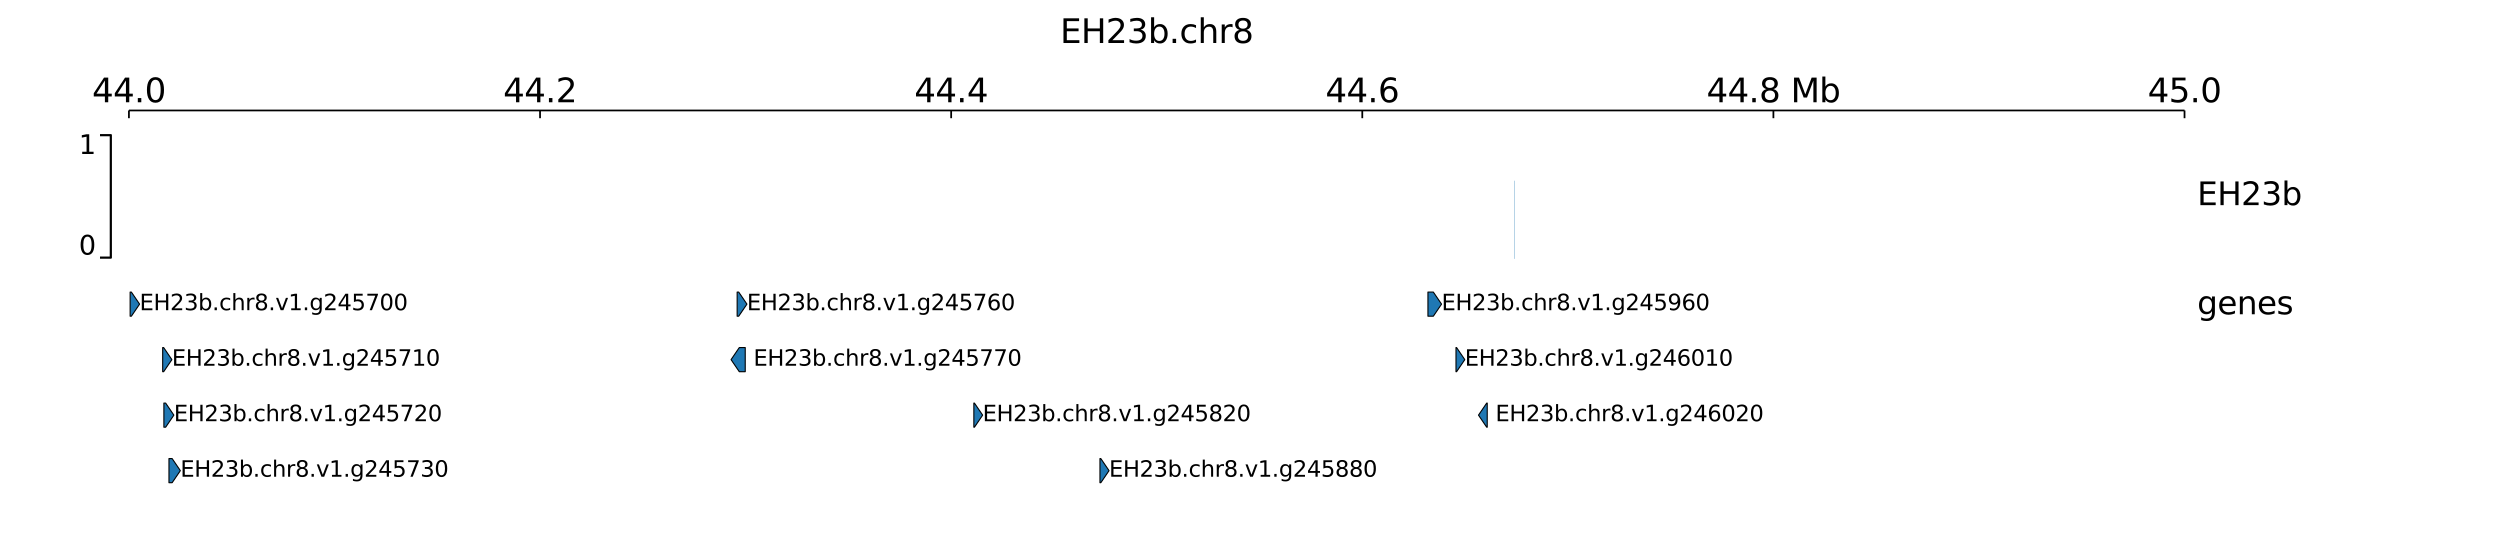 <?xml version="1.0" encoding="utf-8" standalone="no"?>
<!DOCTYPE svg PUBLIC "-//W3C//DTD SVG 1.1//EN"
  "http://www.w3.org/Graphics/SVG/1.1/DTD/svg11.dtd">
<svg xmlns:xlink="http://www.w3.org/1999/xlink" width="1133.858pt" height="252.555pt" viewBox="0 0 1133.858 252.555" xmlns="http://www.w3.org/2000/svg" version="1.1">
 <defs>
  <style type="text/css">*{stroke-linejoin: round; stroke-linecap: butt}</style>
 </defs>
 <g id="figure_1">
  <g id="patch_1">
   <path d="M 0 252.555 
L 1133.858 252.555 
L 1133.858 0 
L 0 0 
z
" style="fill: #ffffff"/>
  </g>
  <g id="axes_1">
   <g id="mpl_toolkits.axisartist.axis_artist_1">
    <defs>
     <path id="m55a534ce88" d="M 0 0 
L -0 3.5 
" style="stroke: #000000; stroke-width: 0.8"/>
    </defs>
    <g>
     <use xlink:href="#m55a534ce88" x="58.472" y="50.096" style="fill: none; stroke: #000000; stroke-width: 0.8"/>
    </g>
    <g>
     <use xlink:href="#m55a534ce88" x="244.933" y="50.096" style="fill: none; stroke: #000000; stroke-width: 0.8"/>
    </g>
    <g>
     <use xlink:href="#m55a534ce88" x="431.394" y="50.096" style="fill: none; stroke: #000000; stroke-width: 0.8"/>
    </g>
    <g>
     <use xlink:href="#m55a534ce88" x="617.855" y="50.096" style="fill: none; stroke: #000000; stroke-width: 0.8"/>
    </g>
    <g>
     <use xlink:href="#m55a534ce88" x="804.316" y="50.096" style="fill: none; stroke: #000000; stroke-width: 0.8"/>
    </g>
    <g>
     <use xlink:href="#m55a534ce88" x="990.777" y="50.096" style="fill: none; stroke: #000000; stroke-width: 0.8"/>
    </g>
    <g id="text_1">
     <!-- 44.0 -->
     <g transform="translate(41.773 46.383)scale(0.15 -0.15)">
      <defs>
       <path id="DejaVuSans-34" d="M 2419 4116 
L 825 1625 
L 2419 1625 
L 2419 4116 
z
M 2253 4666 
L 3047 4666 
L 3047 1625 
L 3713 1625 
L 3713 1100 
L 3047 1100 
L 3047 0 
L 2419 0 
L 2419 1100 
L 313 1100 
L 313 1709 
L 2253 4666 
z
" transform="scale(0.016)"/>
       <path id="DejaVuSans-2e" d="M 684 794 
L 1344 794 
L 1344 0 
L 684 0 
L 684 794 
z
" transform="scale(0.016)"/>
       <path id="DejaVuSans-30" d="M 2034 4250 
Q 1547 4250 1301 3770 
Q 1056 3291 1056 2328 
Q 1056 1369 1301 889 
Q 1547 409 2034 409 
Q 2525 409 2770 889 
Q 3016 1369 3016 2328 
Q 3016 3291 2770 3770 
Q 2525 4250 2034 4250 
z
M 2034 4750 
Q 2819 4750 3233 4129 
Q 3647 3509 3647 2328 
Q 3647 1150 3233 529 
Q 2819 -91 2034 -91 
Q 1250 -91 836 529 
Q 422 1150 422 2328 
Q 422 3509 836 4129 
Q 1250 4750 2034 4750 
z
" transform="scale(0.016)"/>
      </defs>
      <use xlink:href="#DejaVuSans-34"/>
      <use xlink:href="#DejaVuSans-34" x="63.623"/>
      <use xlink:href="#DejaVuSans-2e" x="127.246"/>
      <use xlink:href="#DejaVuSans-30" x="159.033"/>
     </g>
    </g>
    <g id="text_2">
     <!-- 44.2 -->
     <g transform="translate(228.234 46.383)scale(0.15 -0.15)">
      <defs>
       <path id="DejaVuSans-32" d="M 1228 531 
L 3431 531 
L 3431 0 
L 469 0 
L 469 531 
Q 828 903 1448 1529 
Q 2069 2156 2228 2338 
Q 2531 2678 2651 2914 
Q 2772 3150 2772 3378 
Q 2772 3750 2511 3984 
Q 2250 4219 1831 4219 
Q 1534 4219 1204 4116 
Q 875 4013 500 3803 
L 500 4441 
Q 881 4594 1212 4672 
Q 1544 4750 1819 4750 
Q 2544 4750 2975 4387 
Q 3406 4025 3406 3419 
Q 3406 3131 3298 2873 
Q 3191 2616 2906 2266 
Q 2828 2175 2409 1742 
Q 1991 1309 1228 531 
z
" transform="scale(0.016)"/>
      </defs>
      <use xlink:href="#DejaVuSans-34"/>
      <use xlink:href="#DejaVuSans-34" x="63.623"/>
      <use xlink:href="#DejaVuSans-2e" x="127.246"/>
      <use xlink:href="#DejaVuSans-32" x="159.033"/>
     </g>
    </g>
    <g id="text_3">
     <!-- 44.4 -->
     <g transform="translate(414.695 46.383)scale(0.15 -0.15)">
      <use xlink:href="#DejaVuSans-34"/>
      <use xlink:href="#DejaVuSans-34" x="63.623"/>
      <use xlink:href="#DejaVuSans-2e" x="127.246"/>
      <use xlink:href="#DejaVuSans-34" x="159.033"/>
     </g>
    </g>
    <g id="text_4">
     <!-- 44.6 -->
     <g transform="translate(601.156 46.383)scale(0.15 -0.15)">
      <defs>
       <path id="DejaVuSans-36" d="M 2113 2584 
Q 1688 2584 1439 2293 
Q 1191 2003 1191 1497 
Q 1191 994 1439 701 
Q 1688 409 2113 409 
Q 2538 409 2786 701 
Q 3034 994 3034 1497 
Q 3034 2003 2786 2293 
Q 2538 2584 2113 2584 
z
M 3366 4563 
L 3366 3988 
Q 3128 4100 2886 4159 
Q 2644 4219 2406 4219 
Q 1781 4219 1451 3797 
Q 1122 3375 1075 2522 
Q 1259 2794 1537 2939 
Q 1816 3084 2150 3084 
Q 2853 3084 3261 2657 
Q 3669 2231 3669 1497 
Q 3669 778 3244 343 
Q 2819 -91 2113 -91 
Q 1303 -91 875 529 
Q 447 1150 447 2328 
Q 447 3434 972 4092 
Q 1497 4750 2381 4750 
Q 2619 4750 2861 4703 
Q 3103 4656 3366 4563 
z
" transform="scale(0.016)"/>
      </defs>
      <use xlink:href="#DejaVuSans-34"/>
      <use xlink:href="#DejaVuSans-34" x="63.623"/>
      <use xlink:href="#DejaVuSans-2e" x="127.246"/>
      <use xlink:href="#DejaVuSans-36" x="159.033"/>
     </g>
    </g>
    <g id="text_5">
     <!-- 44.8 Mb -->
     <g transform="translate(774.001 46.383)scale(0.15 -0.15)">
      <defs>
       <path id="DejaVuSans-38" d="M 2034 2216 
Q 1584 2216 1326 1975 
Q 1069 1734 1069 1313 
Q 1069 891 1326 650 
Q 1584 409 2034 409 
Q 2484 409 2743 651 
Q 3003 894 3003 1313 
Q 3003 1734 2745 1975 
Q 2488 2216 2034 2216 
z
M 1403 2484 
Q 997 2584 770 2862 
Q 544 3141 544 3541 
Q 544 4100 942 4425 
Q 1341 4750 2034 4750 
Q 2731 4750 3128 4425 
Q 3525 4100 3525 3541 
Q 3525 3141 3298 2862 
Q 3072 2584 2669 2484 
Q 3125 2378 3379 2068 
Q 3634 1759 3634 1313 
Q 3634 634 3220 271 
Q 2806 -91 2034 -91 
Q 1263 -91 848 271 
Q 434 634 434 1313 
Q 434 1759 690 2068 
Q 947 2378 1403 2484 
z
M 1172 3481 
Q 1172 3119 1398 2916 
Q 1625 2713 2034 2713 
Q 2441 2713 2670 2916 
Q 2900 3119 2900 3481 
Q 2900 3844 2670 4047 
Q 2441 4250 2034 4250 
Q 1625 4250 1398 4047 
Q 1172 3844 1172 3481 
z
" transform="scale(0.016)"/>
       <path id="DejaVuSans-20" transform="scale(0.016)"/>
       <path id="DejaVuSans-4d" d="M 628 4666 
L 1569 4666 
L 2759 1491 
L 3956 4666 
L 4897 4666 
L 4897 0 
L 4281 0 
L 4281 4097 
L 3078 897 
L 2444 897 
L 1241 4097 
L 1241 0 
L 628 0 
L 628 4666 
z
" transform="scale(0.016)"/>
       <path id="DejaVuSans-62" d="M 3116 1747 
Q 3116 2381 2855 2742 
Q 2594 3103 2138 3103 
Q 1681 3103 1420 2742 
Q 1159 2381 1159 1747 
Q 1159 1113 1420 752 
Q 1681 391 2138 391 
Q 2594 391 2855 752 
Q 3116 1113 3116 1747 
z
M 1159 2969 
Q 1341 3281 1617 3432 
Q 1894 3584 2278 3584 
Q 2916 3584 3314 3078 
Q 3713 2572 3713 1747 
Q 3713 922 3314 415 
Q 2916 -91 2278 -91 
Q 1894 -91 1617 61 
Q 1341 213 1159 525 
L 1159 0 
L 581 0 
L 581 4863 
L 1159 4863 
L 1159 2969 
z
" transform="scale(0.016)"/>
      </defs>
      <use xlink:href="#DejaVuSans-34"/>
      <use xlink:href="#DejaVuSans-34" x="63.623"/>
      <use xlink:href="#DejaVuSans-2e" x="127.246"/>
      <use xlink:href="#DejaVuSans-38" x="159.033"/>
      <use xlink:href="#DejaVuSans-20" x="222.656"/>
      <use xlink:href="#DejaVuSans-4d" x="254.443"/>
      <use xlink:href="#DejaVuSans-62" x="340.723"/>
     </g>
    </g>
    <g id="text_6">
     <!-- 45.0 -->
     <g transform="translate(974.078 46.383)scale(0.15 -0.15)">
      <defs>
       <path id="DejaVuSans-35" d="M 691 4666 
L 3169 4666 
L 3169 4134 
L 1269 4134 
L 1269 2991 
Q 1406 3038 1543 3061 
Q 1681 3084 1819 3084 
Q 2600 3084 3056 2656 
Q 3513 2228 3513 1497 
Q 3513 744 3044 326 
Q 2575 -91 1722 -91 
Q 1428 -91 1123 -41 
Q 819 9 494 109 
L 494 744 
Q 775 591 1075 516 
Q 1375 441 1709 441 
Q 2250 441 2565 725 
Q 2881 1009 2881 1497 
Q 2881 1984 2565 2268 
Q 2250 2553 1709 2553 
Q 1456 2553 1204 2497 
Q 953 2441 691 2322 
L 691 4666 
z
" transform="scale(0.016)"/>
      </defs>
      <use xlink:href="#DejaVuSans-34"/>
      <use xlink:href="#DejaVuSans-35" x="63.623"/>
      <use xlink:href="#DejaVuSans-2e" x="127.246"/>
      <use xlink:href="#DejaVuSans-30" x="159.033"/>
     </g>
    </g>
    <g id="patch_2">
     <path d="M 58.472 50.096 
L 990.777 50.096 
" clip-path="url(#p28e0a90451)" style="fill: none; stroke: #000000; stroke-width: 0.8; stroke-linecap: square"/>
    </g>
   </g>
   <g id="text_7">
    <!-- EH23b.chr8 -->
    <g transform="translate(480.824 19.506)scale(0.15 -0.15)">
     <defs>
      <path id="DejaVuSans-45" d="M 628 4666 
L 3578 4666 
L 3578 4134 
L 1259 4134 
L 1259 2753 
L 3481 2753 
L 3481 2222 
L 1259 2222 
L 1259 531 
L 3634 531 
L 3634 0 
L 628 0 
L 628 4666 
z
" transform="scale(0.016)"/>
      <path id="DejaVuSans-48" d="M 628 4666 
L 1259 4666 
L 1259 2753 
L 3553 2753 
L 3553 4666 
L 4184 4666 
L 4184 0 
L 3553 0 
L 3553 2222 
L 1259 2222 
L 1259 0 
L 628 0 
L 628 4666 
z
" transform="scale(0.016)"/>
      <path id="DejaVuSans-33" d="M 2597 2516 
Q 3050 2419 3304 2112 
Q 3559 1806 3559 1356 
Q 3559 666 3084 287 
Q 2609 -91 1734 -91 
Q 1441 -91 1130 -33 
Q 819 25 488 141 
L 488 750 
Q 750 597 1062 519 
Q 1375 441 1716 441 
Q 2309 441 2620 675 
Q 2931 909 2931 1356 
Q 2931 1769 2642 2001 
Q 2353 2234 1838 2234 
L 1294 2234 
L 1294 2753 
L 1863 2753 
Q 2328 2753 2575 2939 
Q 2822 3125 2822 3475 
Q 2822 3834 2567 4026 
Q 2313 4219 1838 4219 
Q 1578 4219 1281 4162 
Q 984 4106 628 3988 
L 628 4550 
Q 988 4650 1302 4700 
Q 1616 4750 1894 4750 
Q 2613 4750 3031 4423 
Q 3450 4097 3450 3541 
Q 3450 3153 3228 2886 
Q 3006 2619 2597 2516 
z
" transform="scale(0.016)"/>
      <path id="DejaVuSans-63" d="M 3122 3366 
L 3122 2828 
Q 2878 2963 2633 3030 
Q 2388 3097 2138 3097 
Q 1578 3097 1268 2742 
Q 959 2388 959 1747 
Q 959 1106 1268 751 
Q 1578 397 2138 397 
Q 2388 397 2633 464 
Q 2878 531 3122 666 
L 3122 134 
Q 2881 22 2623 -34 
Q 2366 -91 2075 -91 
Q 1284 -91 818 406 
Q 353 903 353 1747 
Q 353 2603 823 3093 
Q 1294 3584 2113 3584 
Q 2378 3584 2631 3529 
Q 2884 3475 3122 3366 
z
" transform="scale(0.016)"/>
      <path id="DejaVuSans-68" d="M 3513 2113 
L 3513 0 
L 2938 0 
L 2938 2094 
Q 2938 2591 2744 2837 
Q 2550 3084 2163 3084 
Q 1697 3084 1428 2787 
Q 1159 2491 1159 1978 
L 1159 0 
L 581 0 
L 581 4863 
L 1159 4863 
L 1159 2956 
Q 1366 3272 1645 3428 
Q 1925 3584 2291 3584 
Q 2894 3584 3203 3211 
Q 3513 2838 3513 2113 
z
" transform="scale(0.016)"/>
      <path id="DejaVuSans-72" d="M 2631 2963 
Q 2534 3019 2420 3045 
Q 2306 3072 2169 3072 
Q 1681 3072 1420 2755 
Q 1159 2438 1159 1844 
L 1159 0 
L 581 0 
L 581 3500 
L 1159 3500 
L 1159 2956 
Q 1341 3275 1631 3429 
Q 1922 3584 2338 3584 
Q 2397 3584 2469 3576 
Q 2541 3569 2628 3553 
L 2631 2963 
z
" transform="scale(0.016)"/>
     </defs>
     <use xlink:href="#DejaVuSans-45"/>
     <use xlink:href="#DejaVuSans-48" x="63.184"/>
     <use xlink:href="#DejaVuSans-32" x="138.379"/>
     <use xlink:href="#DejaVuSans-33" x="202.002"/>
     <use xlink:href="#DejaVuSans-62" x="265.625"/>
     <use xlink:href="#DejaVuSans-2e" x="329.102"/>
     <use xlink:href="#DejaVuSans-63" x="360.889"/>
     <use xlink:href="#DejaVuSans-68" x="415.869"/>
     <use xlink:href="#DejaVuSans-72" x="479.248"/>
     <use xlink:href="#DejaVuSans-38" x="520.361"/>
    </g>
   </g>
  </g>
  <g id="axes_2"/>
  <g id="axes_3"/>
  <g id="axes_4">
   <g id="PolyCollection_1">
    <defs>
     <path id="mdd918c223a" d="M 687.013 -135.136 
L 687.013 -170.569 
L 687.014 -170.569 
L 687.014 -170.569 
L 687.015 -170.569 
L 687.015 -170.569 
L 687.016 -170.569 
L 687.016 -170.569 
L 687.017 -170.569 
L 687.017 -170.569 
L 687.018 -170.569 
L 687.018 -170.569 
L 687.019 -170.569 
L 687.019 -170.569 
L 687.02 -170.569 
L 687.02 -170.569 
L 687.021 -170.569 
L 687.021 -170.569 
L 687.022 -170.569 
L 687.022 -170.569 
L 687.023 -170.569 
L 687.023 -170.569 
L 687.024 -170.569 
L 687.024 -170.569 
L 687.025 -170.569 
L 687.025 -170.569 
L 687.025 -170.569 
L 687.025 -170.569 
L 687.026 -170.569 
L 687.026 -170.569 
L 687.027 -170.569 
L 687.027 -170.569 
L 687.028 -170.569 
L 687.028 -170.569 
L 687.029 -170.569 
L 687.029 -170.569 
L 687.03 -170.569 
L 687.03 -170.569 
L 687.031 -170.569 
L 687.031 -170.569 
L 687.032 -170.569 
L 687.032 -170.569 
L 687.033 -170.569 
L 687.033 -170.569 
L 687.034 -170.569 
L 687.034 -170.569 
L 687.035 -170.569 
L 687.035 -170.569 
L 687.036 -170.569 
L 687.036 -170.569 
L 687.037 -170.569 
L 687.037 -170.569 
L 687.038 -170.569 
L 687.038 -170.569 
L 687.039 -170.569 
L 687.039 -170.569 
L 687.039 -170.569 
L 687.039 -170.569 
L 687.04 -170.569 
L 687.04 -170.569 
L 687.041 -170.569 
L 687.041 -170.569 
L 687.042 -170.569 
L 687.042 -135.136 
L 687.042 -135.136 
L 687.041 -135.136 
L 687.041 -135.136 
L 687.04 -135.136 
L 687.04 -135.136 
L 687.039 -135.136 
L 687.039 -135.136 
L 687.039 -135.136 
L 687.039 -135.136 
L 687.038 -135.136 
L 687.038 -135.136 
L 687.037 -135.136 
L 687.037 -135.136 
L 687.036 -135.136 
L 687.036 -135.136 
L 687.035 -135.136 
L 687.035 -135.136 
L 687.034 -135.136 
L 687.034 -135.136 
L 687.033 -135.136 
L 687.033 -135.136 
L 687.032 -135.136 
L 687.032 -135.136 
L 687.031 -135.136 
L 687.031 -135.136 
L 687.03 -135.136 
L 687.03 -135.136 
L 687.029 -135.136 
L 687.029 -135.136 
L 687.028 -135.136 
L 687.028 -135.136 
L 687.027 -135.136 
L 687.027 -135.136 
L 687.026 -135.136 
L 687.026 -135.136 
L 687.025 -135.136 
L 687.025 -135.136 
L 687.025 -135.136 
L 687.025 -135.136 
L 687.024 -135.136 
L 687.024 -135.136 
L 687.023 -135.136 
L 687.023 -135.136 
L 687.022 -135.136 
L 687.022 -135.136 
L 687.021 -135.136 
L 687.021 -135.136 
L 687.02 -135.136 
L 687.02 -135.136 
L 687.019 -135.136 
L 687.019 -135.136 
L 687.018 -135.136 
L 687.018 -135.136 
L 687.017 -135.136 
L 687.017 -135.136 
L 687.016 -135.136 
L 687.016 -135.136 
L 687.015 -135.136 
L 687.015 -135.136 
L 687.014 -135.136 
L 687.014 -135.136 
L 687.013 -135.136 
z
" style="stroke: #1f77b4; stroke-width: 0.1"/>
    </defs>
    <g clip-path="url(#pd819344d0a)">
     <use xlink:href="#mdd918c223a" x="0" y="252.555" style="fill: #1f77b4; stroke: #1f77b4; stroke-width: 0.1"/>
    </g>
   </g>
  </g>
  <g id="axes_5">
   <g id="line2d_1">
    <path d="M 45.354 116.852 
L 50.261 116.852 
L 50.261 61.293 
L 45.354 61.293 
" clip-path="url(#pe0f492d4a3)" style="fill: none; stroke: #000000; stroke-linecap: square"/>
   </g>
   <g id="text_8">
    <!-- 0 -->
    <g transform="translate(35.757 115.49)scale(0.12 -0.12)">
     <use xlink:href="#DejaVuSans-30"/>
    </g>
   </g>
   <g id="text_9">
    <!-- 1 -->
    <g transform="translate(35.757 69.844)scale(0.12 -0.12)">
     <defs>
      <path id="DejaVuSans-31" d="M 794 531 
L 1825 531 
L 1825 4091 
L 703 3866 
L 703 4441 
L 1819 4666 
L 2450 4666 
L 2450 531 
L 3481 531 
L 3481 0 
L 794 0 
L 794 531 
z
" transform="scale(0.016)"/>
     </defs>
     <use xlink:href="#DejaVuSans-31"/>
    </g>
   </g>
  </g>
  <g id="axes_6">
   <g id="text_10">
    <!-- EH23b -->
    <g transform="translate(996.534 93.046)scale(0.144 -0.144)">
     <use xlink:href="#DejaVuSans-45"/>
     <use xlink:href="#DejaVuSans-48" x="63.184"/>
     <use xlink:href="#DejaVuSans-32" x="138.379"/>
     <use xlink:href="#DejaVuSans-33" x="202.002"/>
     <use xlink:href="#DejaVuSans-62" x="265.625"/>
    </g>
   </g>
  </g>
  <g id="axes_7"/>
  <g id="axes_8"/>
  <g id="axes_9"/>
  <g id="axes_10">
   <g id="patch_3">
    <path d="M 59.02 132.468 
L 59.02 143.413 
L 59.578 143.413 
L 63.307 137.94 
L 59.578 132.468 
z
" clip-path="url(#pba1b2092f8)" style="fill: #1f78b4; stroke: #000000; stroke-width: 0.5; stroke-linejoin: miter"/>
   </g>
   <g id="patch_4">
    <path d="M 73.783 157.64 
L 73.783 168.585 
L 74.226 168.585 
L 77.955 163.113 
L 74.226 157.64 
z
" clip-path="url(#pba1b2092f8)" style="fill: #1f78b4; stroke: #000000; stroke-width: 0.5; stroke-linejoin: miter"/>
   </g>
   <g id="patch_5">
    <path d="M 74.33 182.813 
L 74.33 193.758 
L 75.125 193.758 
L 78.854 188.285 
L 75.125 182.813 
z
" clip-path="url(#pba1b2092f8)" style="fill: #1f78b4; stroke: #000000; stroke-width: 0.5; stroke-linejoin: miter"/>
   </g>
   <g id="patch_6">
    <path d="M 76.633 207.986 
L 76.633 218.93 
L 78.069 218.93 
L 81.798 213.458 
L 78.069 207.986 
z
" clip-path="url(#pba1b2092f8)" style="fill: #1f78b4; stroke: #000000; stroke-width: 0.5; stroke-linejoin: miter"/>
   </g>
   <g id="patch_7">
    <path d="M 334.331 132.468 
L 334.331 143.413 
L 335.033 143.413 
L 338.762 137.94 
L 335.033 132.468 
z
" clip-path="url(#pba1b2092f8)" style="fill: #1f78b4; stroke: #000000; stroke-width: 0.5; stroke-linejoin: miter"/>
   </g>
   <g id="patch_8">
    <path d="M 335.299 157.64 
L 331.569 163.113 
L 335.299 168.585 
L 337.995 168.585 
L 337.995 157.64 
z
" clip-path="url(#pba1b2092f8)" style="fill: #1f78b4; stroke: #000000; stroke-width: 0.5; stroke-linejoin: miter"/>
   </g>
   <g id="patch_9">
    <path d="M 441.686 182.813 
L 441.686 193.758 
L 441.943 193.758 
L 445.672 188.285 
L 441.943 182.813 
z
" clip-path="url(#pba1b2092f8)" style="fill: #1f78b4; stroke: #000000; stroke-width: 0.5; stroke-linejoin: miter"/>
   </g>
   <g id="patch_10">
    <path d="M 498.879 207.986 
L 498.879 218.93 
L 499.268 218.93 
L 502.997 213.458 
L 499.268 207.986 
z
" clip-path="url(#pba1b2092f8)" style="fill: #1f78b4; stroke: #000000; stroke-width: 0.5; stroke-linejoin: miter"/>
   </g>
   <g id="patch_11">
    <path d="M 647.635 132.468 
L 647.635 143.413 
L 650.076 143.413 
L 653.806 137.94 
L 650.076 132.468 
z
" clip-path="url(#pba1b2092f8)" style="fill: #1f78b4; stroke: #000000; stroke-width: 0.5; stroke-linejoin: miter"/>
   </g>
   <g id="patch_12">
    <path d="M 660.356 157.64 
L 660.356 168.585 
L 660.619 168.585 
L 664.348 163.113 
L 660.619 157.64 
z
" clip-path="url(#pba1b2092f8)" style="fill: #1f78b4; stroke: #000000; stroke-width: 0.5; stroke-linejoin: miter"/>
   </g>
   <g id="patch_13">
    <path d="M 674.289 182.813 
L 670.56 188.285 
L 674.289 193.758 
L 674.521 193.758 
L 674.521 182.813 
z
" clip-path="url(#pba1b2092f8)" style="fill: #1f78b4; stroke: #000000; stroke-width: 0.5; stroke-linejoin: miter"/>
   </g>
   <g id="text_11">
    <!-- EH23b.chr8.v1.g245700 -->
    <g transform="translate(63.307 140.7)scale(0.1 -0.1)">
     <defs>
      <path id="DejaVuSans-76" d="M 191 3500 
L 800 3500 
L 1894 563 
L 2988 3500 
L 3597 3500 
L 2284 0 
L 1503 0 
L 191 3500 
z
" transform="scale(0.016)"/>
      <path id="DejaVuSans-67" d="M 2906 1791 
Q 2906 2416 2648 2759 
Q 2391 3103 1925 3103 
Q 1463 3103 1205 2759 
Q 947 2416 947 1791 
Q 947 1169 1205 825 
Q 1463 481 1925 481 
Q 2391 481 2648 825 
Q 2906 1169 2906 1791 
z
M 3481 434 
Q 3481 -459 3084 -895 
Q 2688 -1331 1869 -1331 
Q 1566 -1331 1297 -1286 
Q 1028 -1241 775 -1147 
L 775 -588 
Q 1028 -725 1275 -790 
Q 1522 -856 1778 -856 
Q 2344 -856 2625 -561 
Q 2906 -266 2906 331 
L 2906 616 
Q 2728 306 2450 153 
Q 2172 0 1784 0 
Q 1141 0 747 490 
Q 353 981 353 1791 
Q 353 2603 747 3093 
Q 1141 3584 1784 3584 
Q 2172 3584 2450 3431 
Q 2728 3278 2906 2969 
L 2906 3500 
L 3481 3500 
L 3481 434 
z
" transform="scale(0.016)"/>
      <path id="DejaVuSans-37" d="M 525 4666 
L 3525 4666 
L 3525 4397 
L 1831 0 
L 1172 0 
L 2766 4134 
L 525 4134 
L 525 4666 
z
" transform="scale(0.016)"/>
     </defs>
     <use xlink:href="#DejaVuSans-45"/>
     <use xlink:href="#DejaVuSans-48" x="63.184"/>
     <use xlink:href="#DejaVuSans-32" x="138.379"/>
     <use xlink:href="#DejaVuSans-33" x="202.002"/>
     <use xlink:href="#DejaVuSans-62" x="265.625"/>
     <use xlink:href="#DejaVuSans-2e" x="329.102"/>
     <use xlink:href="#DejaVuSans-63" x="360.889"/>
     <use xlink:href="#DejaVuSans-68" x="415.869"/>
     <use xlink:href="#DejaVuSans-72" x="479.248"/>
     <use xlink:href="#DejaVuSans-38" x="520.361"/>
     <use xlink:href="#DejaVuSans-2e" x="583.984"/>
     <use xlink:href="#DejaVuSans-76" x="615.771"/>
     <use xlink:href="#DejaVuSans-31" x="674.951"/>
     <use xlink:href="#DejaVuSans-2e" x="738.574"/>
     <use xlink:href="#DejaVuSans-67" x="770.361"/>
     <use xlink:href="#DejaVuSans-32" x="833.838"/>
     <use xlink:href="#DejaVuSans-34" x="897.461"/>
     <use xlink:href="#DejaVuSans-35" x="961.084"/>
     <use xlink:href="#DejaVuSans-37" x="1024.707"/>
     <use xlink:href="#DejaVuSans-30" x="1088.33"/>
     <use xlink:href="#DejaVuSans-30" x="1151.953"/>
    </g>
   </g>
   <g id="text_12">
    <!-- EH23b.chr8.v1.g245710 -->
    <g transform="translate(77.955 165.872)scale(0.1 -0.1)">
     <use xlink:href="#DejaVuSans-45"/>
     <use xlink:href="#DejaVuSans-48" x="63.184"/>
     <use xlink:href="#DejaVuSans-32" x="138.379"/>
     <use xlink:href="#DejaVuSans-33" x="202.002"/>
     <use xlink:href="#DejaVuSans-62" x="265.625"/>
     <use xlink:href="#DejaVuSans-2e" x="329.102"/>
     <use xlink:href="#DejaVuSans-63" x="360.889"/>
     <use xlink:href="#DejaVuSans-68" x="415.869"/>
     <use xlink:href="#DejaVuSans-72" x="479.248"/>
     <use xlink:href="#DejaVuSans-38" x="520.361"/>
     <use xlink:href="#DejaVuSans-2e" x="583.984"/>
     <use xlink:href="#DejaVuSans-76" x="615.771"/>
     <use xlink:href="#DejaVuSans-31" x="674.951"/>
     <use xlink:href="#DejaVuSans-2e" x="738.574"/>
     <use xlink:href="#DejaVuSans-67" x="770.361"/>
     <use xlink:href="#DejaVuSans-32" x="833.838"/>
     <use xlink:href="#DejaVuSans-34" x="897.461"/>
     <use xlink:href="#DejaVuSans-35" x="961.084"/>
     <use xlink:href="#DejaVuSans-37" x="1024.707"/>
     <use xlink:href="#DejaVuSans-31" x="1088.33"/>
     <use xlink:href="#DejaVuSans-30" x="1151.953"/>
    </g>
   </g>
   <g id="text_13">
    <!-- EH23b.chr8.v1.g245720 -->
    <g transform="translate(78.854 191.045)scale(0.1 -0.1)">
     <use xlink:href="#DejaVuSans-45"/>
     <use xlink:href="#DejaVuSans-48" x="63.184"/>
     <use xlink:href="#DejaVuSans-32" x="138.379"/>
     <use xlink:href="#DejaVuSans-33" x="202.002"/>
     <use xlink:href="#DejaVuSans-62" x="265.625"/>
     <use xlink:href="#DejaVuSans-2e" x="329.102"/>
     <use xlink:href="#DejaVuSans-63" x="360.889"/>
     <use xlink:href="#DejaVuSans-68" x="415.869"/>
     <use xlink:href="#DejaVuSans-72" x="479.248"/>
     <use xlink:href="#DejaVuSans-38" x="520.361"/>
     <use xlink:href="#DejaVuSans-2e" x="583.984"/>
     <use xlink:href="#DejaVuSans-76" x="615.771"/>
     <use xlink:href="#DejaVuSans-31" x="674.951"/>
     <use xlink:href="#DejaVuSans-2e" x="738.574"/>
     <use xlink:href="#DejaVuSans-67" x="770.361"/>
     <use xlink:href="#DejaVuSans-32" x="833.838"/>
     <use xlink:href="#DejaVuSans-34" x="897.461"/>
     <use xlink:href="#DejaVuSans-35" x="961.084"/>
     <use xlink:href="#DejaVuSans-37" x="1024.707"/>
     <use xlink:href="#DejaVuSans-32" x="1088.33"/>
     <use xlink:href="#DejaVuSans-30" x="1151.953"/>
    </g>
   </g>
   <g id="text_14">
    <!-- EH23b.chr8.v1.g245730 -->
    <g transform="translate(81.798 216.217)scale(0.1 -0.1)">
     <use xlink:href="#DejaVuSans-45"/>
     <use xlink:href="#DejaVuSans-48" x="63.184"/>
     <use xlink:href="#DejaVuSans-32" x="138.379"/>
     <use xlink:href="#DejaVuSans-33" x="202.002"/>
     <use xlink:href="#DejaVuSans-62" x="265.625"/>
     <use xlink:href="#DejaVuSans-2e" x="329.102"/>
     <use xlink:href="#DejaVuSans-63" x="360.889"/>
     <use xlink:href="#DejaVuSans-68" x="415.869"/>
     <use xlink:href="#DejaVuSans-72" x="479.248"/>
     <use xlink:href="#DejaVuSans-38" x="520.361"/>
     <use xlink:href="#DejaVuSans-2e" x="583.984"/>
     <use xlink:href="#DejaVuSans-76" x="615.771"/>
     <use xlink:href="#DejaVuSans-31" x="674.951"/>
     <use xlink:href="#DejaVuSans-2e" x="738.574"/>
     <use xlink:href="#DejaVuSans-67" x="770.361"/>
     <use xlink:href="#DejaVuSans-32" x="833.838"/>
     <use xlink:href="#DejaVuSans-34" x="897.461"/>
     <use xlink:href="#DejaVuSans-35" x="961.084"/>
     <use xlink:href="#DejaVuSans-37" x="1024.707"/>
     <use xlink:href="#DejaVuSans-33" x="1088.33"/>
     <use xlink:href="#DejaVuSans-30" x="1151.953"/>
    </g>
   </g>
   <g id="text_15">
    <!-- EH23b.chr8.v1.g245760 -->
    <g transform="translate(338.762 140.7)scale(0.1 -0.1)">
     <use xlink:href="#DejaVuSans-45"/>
     <use xlink:href="#DejaVuSans-48" x="63.184"/>
     <use xlink:href="#DejaVuSans-32" x="138.379"/>
     <use xlink:href="#DejaVuSans-33" x="202.002"/>
     <use xlink:href="#DejaVuSans-62" x="265.625"/>
     <use xlink:href="#DejaVuSans-2e" x="329.102"/>
     <use xlink:href="#DejaVuSans-63" x="360.889"/>
     <use xlink:href="#DejaVuSans-68" x="415.869"/>
     <use xlink:href="#DejaVuSans-72" x="479.248"/>
     <use xlink:href="#DejaVuSans-38" x="520.361"/>
     <use xlink:href="#DejaVuSans-2e" x="583.984"/>
     <use xlink:href="#DejaVuSans-76" x="615.771"/>
     <use xlink:href="#DejaVuSans-31" x="674.951"/>
     <use xlink:href="#DejaVuSans-2e" x="738.574"/>
     <use xlink:href="#DejaVuSans-67" x="770.361"/>
     <use xlink:href="#DejaVuSans-32" x="833.838"/>
     <use xlink:href="#DejaVuSans-34" x="897.461"/>
     <use xlink:href="#DejaVuSans-35" x="961.084"/>
     <use xlink:href="#DejaVuSans-37" x="1024.707"/>
     <use xlink:href="#DejaVuSans-36" x="1088.33"/>
     <use xlink:href="#DejaVuSans-30" x="1151.953"/>
    </g>
   </g>
   <g id="text_16">
    <!-- EH23b.chr8.v1.g245770 -->
    <g transform="translate(341.724 165.872)scale(0.1 -0.1)">
     <use xlink:href="#DejaVuSans-45"/>
     <use xlink:href="#DejaVuSans-48" x="63.184"/>
     <use xlink:href="#DejaVuSans-32" x="138.379"/>
     <use xlink:href="#DejaVuSans-33" x="202.002"/>
     <use xlink:href="#DejaVuSans-62" x="265.625"/>
     <use xlink:href="#DejaVuSans-2e" x="329.102"/>
     <use xlink:href="#DejaVuSans-63" x="360.889"/>
     <use xlink:href="#DejaVuSans-68" x="415.869"/>
     <use xlink:href="#DejaVuSans-72" x="479.248"/>
     <use xlink:href="#DejaVuSans-38" x="520.361"/>
     <use xlink:href="#DejaVuSans-2e" x="583.984"/>
     <use xlink:href="#DejaVuSans-76" x="615.771"/>
     <use xlink:href="#DejaVuSans-31" x="674.951"/>
     <use xlink:href="#DejaVuSans-2e" x="738.574"/>
     <use xlink:href="#DejaVuSans-67" x="770.361"/>
     <use xlink:href="#DejaVuSans-32" x="833.838"/>
     <use xlink:href="#DejaVuSans-34" x="897.461"/>
     <use xlink:href="#DejaVuSans-35" x="961.084"/>
     <use xlink:href="#DejaVuSans-37" x="1024.707"/>
     <use xlink:href="#DejaVuSans-37" x="1088.33"/>
     <use xlink:href="#DejaVuSans-30" x="1151.953"/>
    </g>
   </g>
   <g id="text_17">
    <!-- EH23b.chr8.v1.g245820 -->
    <g transform="translate(445.672 191.045)scale(0.1 -0.1)">
     <use xlink:href="#DejaVuSans-45"/>
     <use xlink:href="#DejaVuSans-48" x="63.184"/>
     <use xlink:href="#DejaVuSans-32" x="138.379"/>
     <use xlink:href="#DejaVuSans-33" x="202.002"/>
     <use xlink:href="#DejaVuSans-62" x="265.625"/>
     <use xlink:href="#DejaVuSans-2e" x="329.102"/>
     <use xlink:href="#DejaVuSans-63" x="360.889"/>
     <use xlink:href="#DejaVuSans-68" x="415.869"/>
     <use xlink:href="#DejaVuSans-72" x="479.248"/>
     <use xlink:href="#DejaVuSans-38" x="520.361"/>
     <use xlink:href="#DejaVuSans-2e" x="583.984"/>
     <use xlink:href="#DejaVuSans-76" x="615.771"/>
     <use xlink:href="#DejaVuSans-31" x="674.951"/>
     <use xlink:href="#DejaVuSans-2e" x="738.574"/>
     <use xlink:href="#DejaVuSans-67" x="770.361"/>
     <use xlink:href="#DejaVuSans-32" x="833.838"/>
     <use xlink:href="#DejaVuSans-34" x="897.461"/>
     <use xlink:href="#DejaVuSans-35" x="961.084"/>
     <use xlink:href="#DejaVuSans-38" x="1024.707"/>
     <use xlink:href="#DejaVuSans-32" x="1088.33"/>
     <use xlink:href="#DejaVuSans-30" x="1151.953"/>
    </g>
   </g>
   <g id="text_18">
    <!-- EH23b.chr8.v1.g245880 -->
    <g transform="translate(502.997 216.217)scale(0.1 -0.1)">
     <use xlink:href="#DejaVuSans-45"/>
     <use xlink:href="#DejaVuSans-48" x="63.184"/>
     <use xlink:href="#DejaVuSans-32" x="138.379"/>
     <use xlink:href="#DejaVuSans-33" x="202.002"/>
     <use xlink:href="#DejaVuSans-62" x="265.625"/>
     <use xlink:href="#DejaVuSans-2e" x="329.102"/>
     <use xlink:href="#DejaVuSans-63" x="360.889"/>
     <use xlink:href="#DejaVuSans-68" x="415.869"/>
     <use xlink:href="#DejaVuSans-72" x="479.248"/>
     <use xlink:href="#DejaVuSans-38" x="520.361"/>
     <use xlink:href="#DejaVuSans-2e" x="583.984"/>
     <use xlink:href="#DejaVuSans-76" x="615.771"/>
     <use xlink:href="#DejaVuSans-31" x="674.951"/>
     <use xlink:href="#DejaVuSans-2e" x="738.574"/>
     <use xlink:href="#DejaVuSans-67" x="770.361"/>
     <use xlink:href="#DejaVuSans-32" x="833.838"/>
     <use xlink:href="#DejaVuSans-34" x="897.461"/>
     <use xlink:href="#DejaVuSans-35" x="961.084"/>
     <use xlink:href="#DejaVuSans-38" x="1024.707"/>
     <use xlink:href="#DejaVuSans-38" x="1088.33"/>
     <use xlink:href="#DejaVuSans-30" x="1151.953"/>
    </g>
   </g>
   <g id="text_19">
    <!-- EH23b.chr8.v1.g245960 -->
    <g transform="translate(653.806 140.7)scale(0.1 -0.1)">
     <defs>
      <path id="DejaVuSans-39" d="M 703 97 
L 703 672 
Q 941 559 1184 500 
Q 1428 441 1663 441 
Q 2288 441 2617 861 
Q 2947 1281 2994 2138 
Q 2813 1869 2534 1725 
Q 2256 1581 1919 1581 
Q 1219 1581 811 2004 
Q 403 2428 403 3163 
Q 403 3881 828 4315 
Q 1253 4750 1959 4750 
Q 2769 4750 3195 4129 
Q 3622 3509 3622 2328 
Q 3622 1225 3098 567 
Q 2575 -91 1691 -91 
Q 1453 -91 1209 -44 
Q 966 3 703 97 
z
M 1959 2075 
Q 2384 2075 2632 2365 
Q 2881 2656 2881 3163 
Q 2881 3666 2632 3958 
Q 2384 4250 1959 4250 
Q 1534 4250 1286 3958 
Q 1038 3666 1038 3163 
Q 1038 2656 1286 2365 
Q 1534 2075 1959 2075 
z
" transform="scale(0.016)"/>
     </defs>
     <use xlink:href="#DejaVuSans-45"/>
     <use xlink:href="#DejaVuSans-48" x="63.184"/>
     <use xlink:href="#DejaVuSans-32" x="138.379"/>
     <use xlink:href="#DejaVuSans-33" x="202.002"/>
     <use xlink:href="#DejaVuSans-62" x="265.625"/>
     <use xlink:href="#DejaVuSans-2e" x="329.102"/>
     <use xlink:href="#DejaVuSans-63" x="360.889"/>
     <use xlink:href="#DejaVuSans-68" x="415.869"/>
     <use xlink:href="#DejaVuSans-72" x="479.248"/>
     <use xlink:href="#DejaVuSans-38" x="520.361"/>
     <use xlink:href="#DejaVuSans-2e" x="583.984"/>
     <use xlink:href="#DejaVuSans-76" x="615.771"/>
     <use xlink:href="#DejaVuSans-31" x="674.951"/>
     <use xlink:href="#DejaVuSans-2e" x="738.574"/>
     <use xlink:href="#DejaVuSans-67" x="770.361"/>
     <use xlink:href="#DejaVuSans-32" x="833.838"/>
     <use xlink:href="#DejaVuSans-34" x="897.461"/>
     <use xlink:href="#DejaVuSans-35" x="961.084"/>
     <use xlink:href="#DejaVuSans-39" x="1024.707"/>
     <use xlink:href="#DejaVuSans-36" x="1088.33"/>
     <use xlink:href="#DejaVuSans-30" x="1151.953"/>
    </g>
   </g>
   <g id="text_20">
    <!-- EH23b.chr8.v1.g246010 -->
    <g transform="translate(664.348 165.872)scale(0.1 -0.1)">
     <use xlink:href="#DejaVuSans-45"/>
     <use xlink:href="#DejaVuSans-48" x="63.184"/>
     <use xlink:href="#DejaVuSans-32" x="138.379"/>
     <use xlink:href="#DejaVuSans-33" x="202.002"/>
     <use xlink:href="#DejaVuSans-62" x="265.625"/>
     <use xlink:href="#DejaVuSans-2e" x="329.102"/>
     <use xlink:href="#DejaVuSans-63" x="360.889"/>
     <use xlink:href="#DejaVuSans-68" x="415.869"/>
     <use xlink:href="#DejaVuSans-72" x="479.248"/>
     <use xlink:href="#DejaVuSans-38" x="520.361"/>
     <use xlink:href="#DejaVuSans-2e" x="583.984"/>
     <use xlink:href="#DejaVuSans-76" x="615.771"/>
     <use xlink:href="#DejaVuSans-31" x="674.951"/>
     <use xlink:href="#DejaVuSans-2e" x="738.574"/>
     <use xlink:href="#DejaVuSans-67" x="770.361"/>
     <use xlink:href="#DejaVuSans-32" x="833.838"/>
     <use xlink:href="#DejaVuSans-34" x="897.461"/>
     <use xlink:href="#DejaVuSans-36" x="961.084"/>
     <use xlink:href="#DejaVuSans-30" x="1024.707"/>
     <use xlink:href="#DejaVuSans-31" x="1088.33"/>
     <use xlink:href="#DejaVuSans-30" x="1151.953"/>
    </g>
   </g>
   <g id="text_21">
    <!-- EH23b.chr8.v1.g246020 -->
    <g transform="translate(678.251 191.045)scale(0.1 -0.1)">
     <use xlink:href="#DejaVuSans-45"/>
     <use xlink:href="#DejaVuSans-48" x="63.184"/>
     <use xlink:href="#DejaVuSans-32" x="138.379"/>
     <use xlink:href="#DejaVuSans-33" x="202.002"/>
     <use xlink:href="#DejaVuSans-62" x="265.625"/>
     <use xlink:href="#DejaVuSans-2e" x="329.102"/>
     <use xlink:href="#DejaVuSans-63" x="360.889"/>
     <use xlink:href="#DejaVuSans-68" x="415.869"/>
     <use xlink:href="#DejaVuSans-72" x="479.248"/>
     <use xlink:href="#DejaVuSans-38" x="520.361"/>
     <use xlink:href="#DejaVuSans-2e" x="583.984"/>
     <use xlink:href="#DejaVuSans-76" x="615.771"/>
     <use xlink:href="#DejaVuSans-31" x="674.951"/>
     <use xlink:href="#DejaVuSans-2e" x="738.574"/>
     <use xlink:href="#DejaVuSans-67" x="770.361"/>
     <use xlink:href="#DejaVuSans-32" x="833.838"/>
     <use xlink:href="#DejaVuSans-34" x="897.461"/>
     <use xlink:href="#DejaVuSans-36" x="961.084"/>
     <use xlink:href="#DejaVuSans-30" x="1024.707"/>
     <use xlink:href="#DejaVuSans-32" x="1088.33"/>
     <use xlink:href="#DejaVuSans-30" x="1151.953"/>
    </g>
   </g>
  </g>
  <g id="axes_11"/>
  <g id="axes_12">
   <g id="text_22">
    <!-- genes -->
    <g transform="translate(996.534 142.534)scale(0.144 -0.144)">
     <defs>
      <path id="DejaVuSans-65" d="M 3597 1894 
L 3597 1613 
L 953 1613 
Q 991 1019 1311 708 
Q 1631 397 2203 397 
Q 2534 397 2845 478 
Q 3156 559 3463 722 
L 3463 178 
Q 3153 47 2828 -22 
Q 2503 -91 2169 -91 
Q 1331 -91 842 396 
Q 353 884 353 1716 
Q 353 2575 817 3079 
Q 1281 3584 2069 3584 
Q 2775 3584 3186 3129 
Q 3597 2675 3597 1894 
z
M 3022 2063 
Q 3016 2534 2758 2815 
Q 2500 3097 2075 3097 
Q 1594 3097 1305 2825 
Q 1016 2553 972 2059 
L 3022 2063 
z
" transform="scale(0.016)"/>
      <path id="DejaVuSans-6e" d="M 3513 2113 
L 3513 0 
L 2938 0 
L 2938 2094 
Q 2938 2591 2744 2837 
Q 2550 3084 2163 3084 
Q 1697 3084 1428 2787 
Q 1159 2491 1159 1978 
L 1159 0 
L 581 0 
L 581 3500 
L 1159 3500 
L 1159 2956 
Q 1366 3272 1645 3428 
Q 1925 3584 2291 3584 
Q 2894 3584 3203 3211 
Q 3513 2838 3513 2113 
z
" transform="scale(0.016)"/>
      <path id="DejaVuSans-73" d="M 2834 3397 
L 2834 2853 
Q 2591 2978 2328 3040 
Q 2066 3103 1784 3103 
Q 1356 3103 1142 2972 
Q 928 2841 928 2578 
Q 928 2378 1081 2264 
Q 1234 2150 1697 2047 
L 1894 2003 
Q 2506 1872 2764 1633 
Q 3022 1394 3022 966 
Q 3022 478 2636 193 
Q 2250 -91 1575 -91 
Q 1294 -91 989 -36 
Q 684 19 347 128 
L 347 722 
Q 666 556 975 473 
Q 1284 391 1588 391 
Q 1994 391 2212 530 
Q 2431 669 2431 922 
Q 2431 1156 2273 1281 
Q 2116 1406 1581 1522 
L 1381 1569 
Q 847 1681 609 1914 
Q 372 2147 372 2553 
Q 372 3047 722 3315 
Q 1072 3584 1716 3584 
Q 2034 3584 2315 3537 
Q 2597 3491 2834 3397 
z
" transform="scale(0.016)"/>
     </defs>
     <use xlink:href="#DejaVuSans-67"/>
     <use xlink:href="#DejaVuSans-65" x="63.477"/>
     <use xlink:href="#DejaVuSans-6e" x="125"/>
     <use xlink:href="#DejaVuSans-65" x="188.379"/>
     <use xlink:href="#DejaVuSans-73" x="249.902"/>
    </g>
   </g>
  </g>
 </g>
 <defs>
  <clipPath id="p28e0a90451">
   <rect x="58.472" y="7.577" width="932.305" height="53.15"/>
  </clipPath>
  <clipPath id="pd819344d0a">
   <rect x="58.472" y="60.726" width="932.305" height="56.693"/>
  </clipPath>
  <clipPath id="pe0f492d4a3">
   <rect x="45.354" y="60.726" width="9.814" height="56.693"/>
  </clipPath>
  <clipPath id="pba1b2092f8">
   <rect x="58.472" y="131.592" width="932.305" height="113.386"/>
  </clipPath>
 </defs>
</svg>
